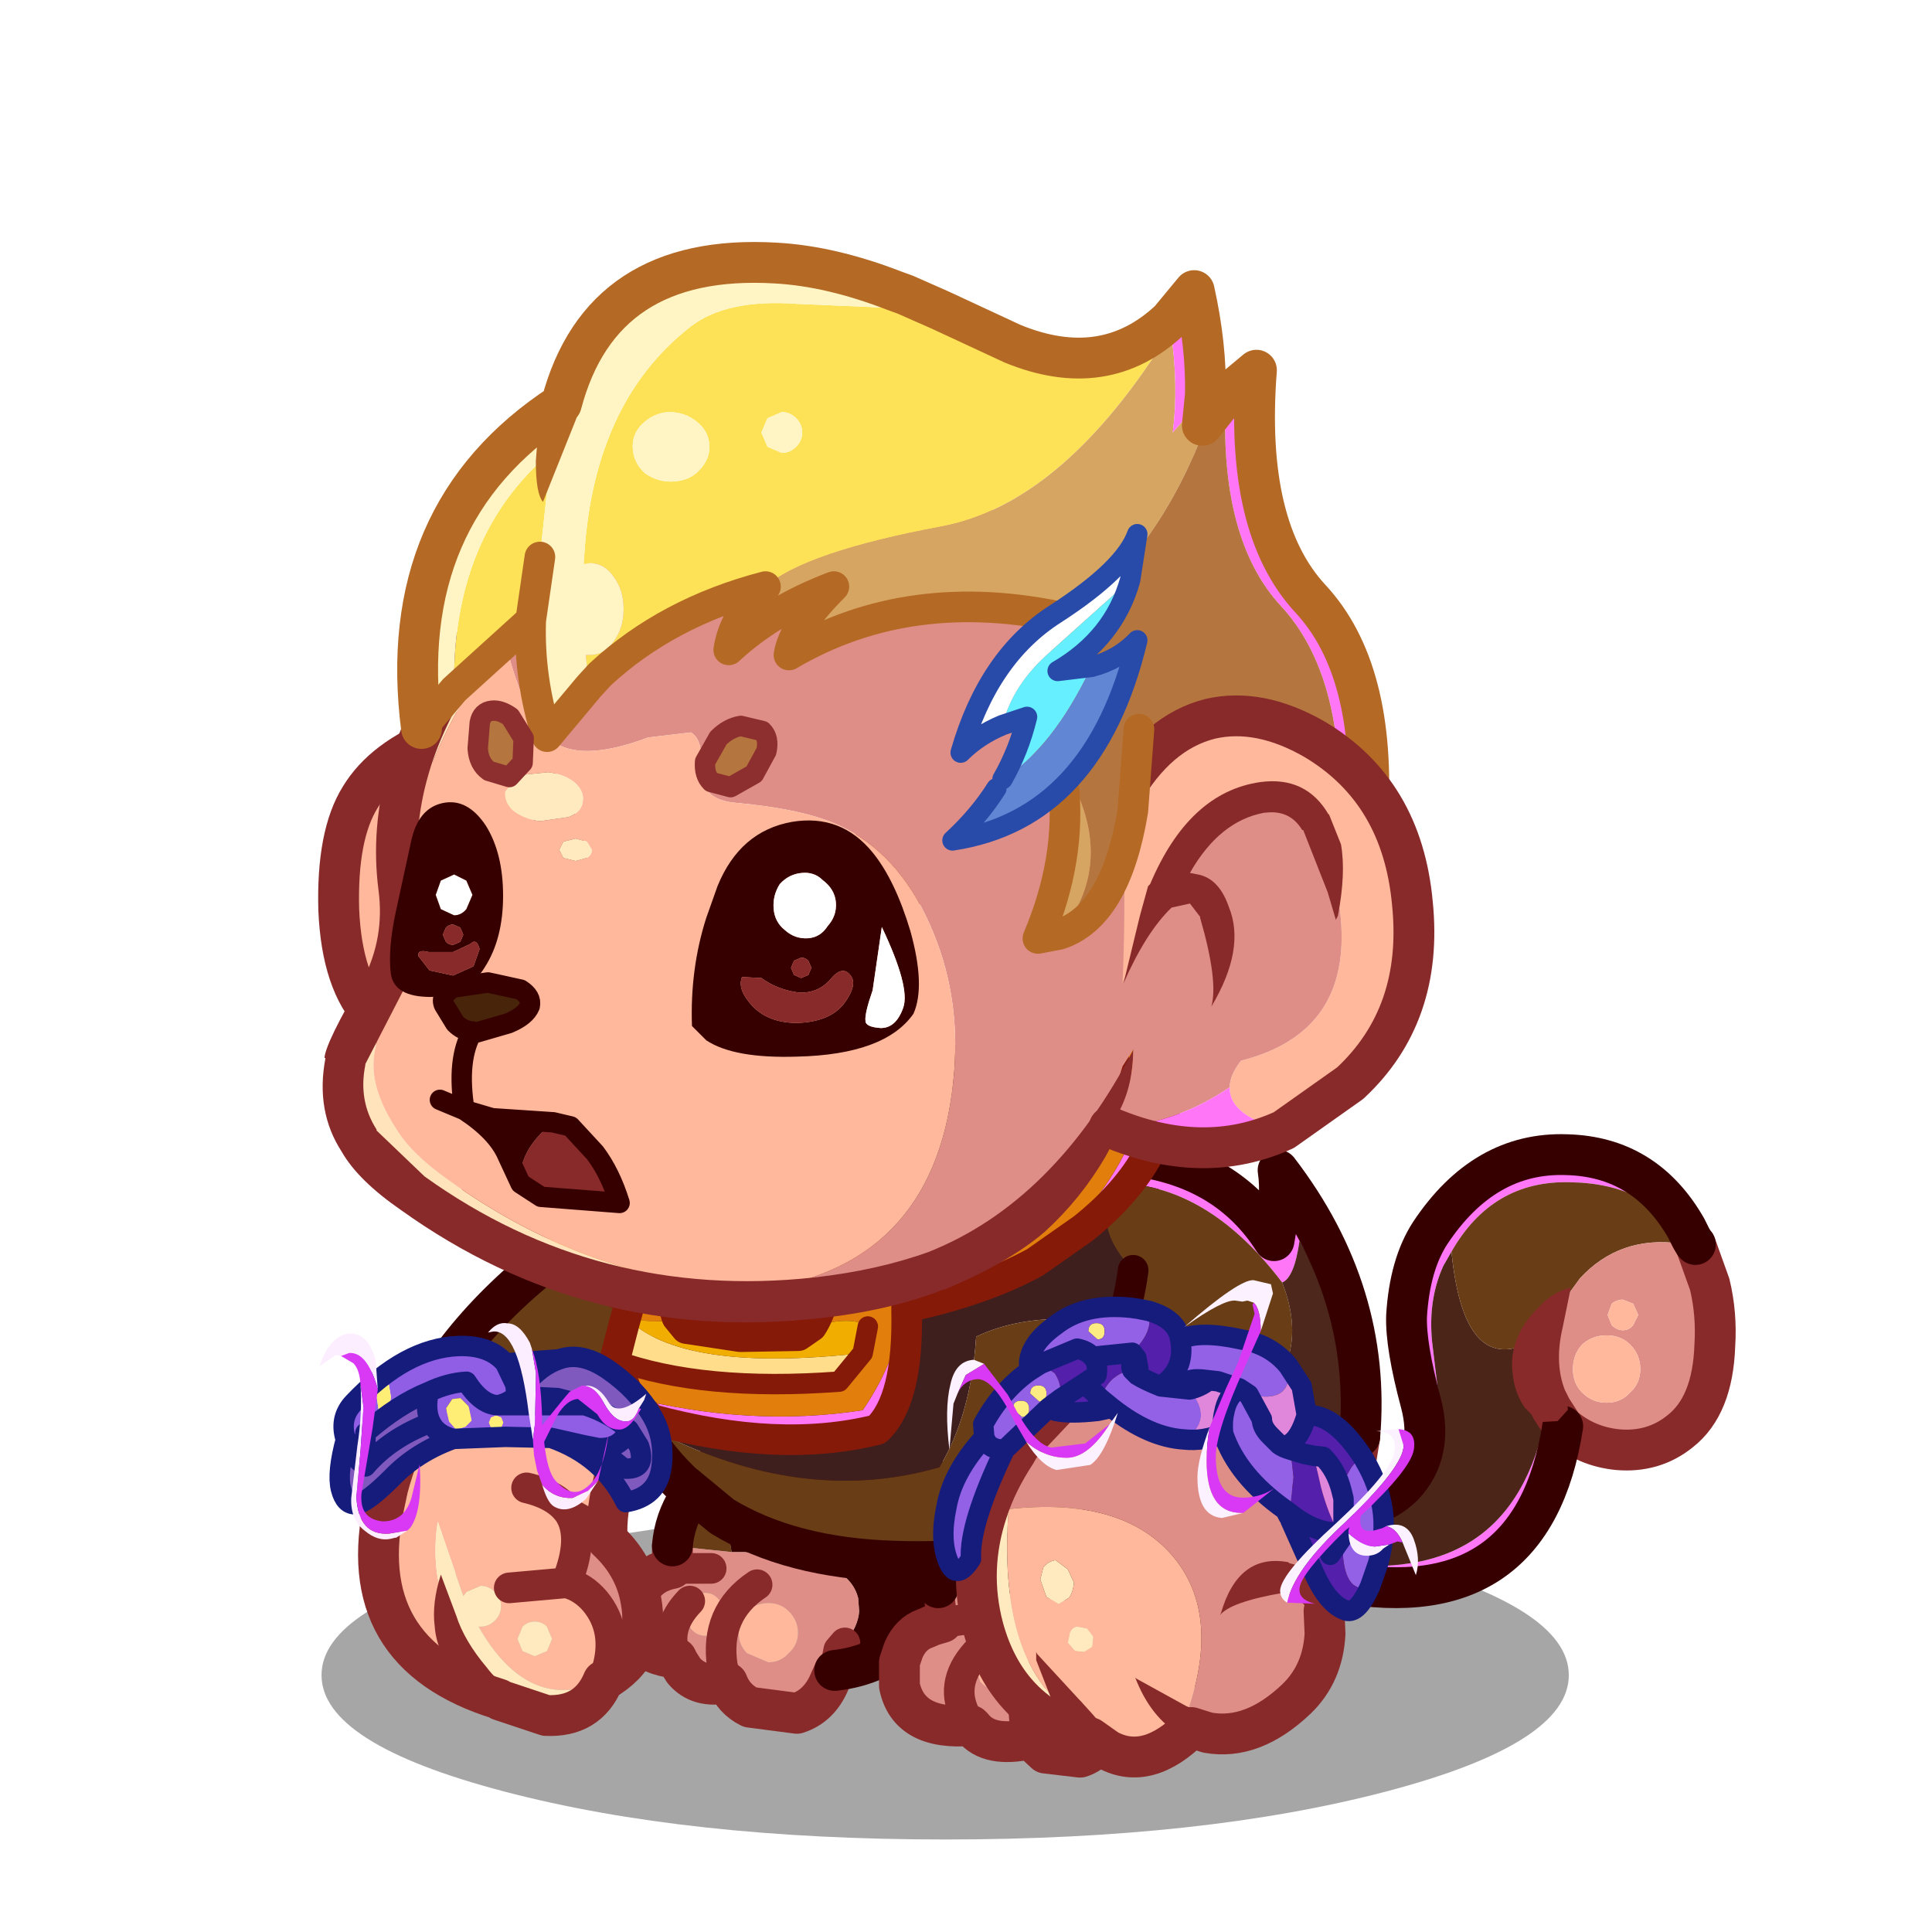 <svg xmlns:ffdec="https://www.free-decompiler.com/flash" xmlns:xlink="http://www.w3.org/1999/xlink" ffdec:objectType="frame" height="90" width="90" xmlns="http://www.w3.org/2000/svg"><use ffdec:characterId="1" height="26.95" transform="translate(-165.15 -49.95)" width="23.15" xlink:href="#a"/><use ffdec:characterId="39" height="117.6" transform="translate(13.14 7.478) scale(.665)" width="106.75" xlink:href="#b"/><defs><g id="b" transform="translate(5.2 -65.8)"><use ffdec:characterId="2" height="16.1" transform="matrix(1.43 0 0 1.43 -2.436 160.389)" width="61.1" xlink:href="#c"/><use ffdec:characterId="3" height="16.5" transform="matrix(1.43 0 0 1.43 17.924 152.553)" width="17.1" xlink:href="#d"/><use ffdec:characterId="4" height="16.6" transform="matrix(1.43 0 0 1.43 36.474 155.481)" width="17.15" xlink:href="#e"/><use ffdec:characterId="5" height="26.45" transform="matrix(1.43 0 0 1.43 16.893 127.524)" width="30.5" xlink:href="#f"/><use ffdec:characterId="6" height="23.2" transform="matrix(1.43 0 0 1.43 65.778 134.012)" width="21.55" xlink:href="#g"/><use ffdec:characterId="7" height="31.45" transform="matrix(1.43 0 0 1.43 41.978 134.1)" width="20.85" xlink:href="#h"/><use ffdec:characterId="8" height="25.55" transform="matrix(1.43 0 0 1.43 .131 139.618)" width="16.6" xlink:href="#i"/><use ffdec:characterId="9" height="17.3" transform="matrix(1.43 0 0 1.43 -2.66 104.33)" width="13.3" xlink:href="#j"/><use ffdec:characterId="10" height="30.4" transform="matrix(1.43 0 0 1.43 5.803 113.014)" width="36.5" xlink:href="#k"/><use ffdec:characterId="11" height="41.1" transform="matrix(1.43 0 0 1.43 -2.373 88.414)" width="42.85" xlink:href="#l"/><use ffdec:characterId="12" height="9.55" transform="matrix(1.43 0 0 1.43 2.346 110.736)" width="5.55" xlink:href="#m"/><use ffdec:characterId="13" height="29.35" transform="matrix(1.43 0 0 1.43 2.852 71.48)" width="48.6" xlink:href="#n"/><use ffdec:characterId="14" height="23.15" transform="matrix(1.43 0 0 1.43 51.317 103.262)" width="16.9" xlink:href="#o"/><use ffdec:characterId="15" height="11.75" transform="matrix(1.43 0 0 1.43 46.674 104.563)" width="6.45" xlink:href="#p"/><use ffdec:characterId="16" height="16" transform="matrix(1.43 0 0 1.43 41.05 91.26)" width="10.05" xlink:href="#q"/><use ffdec:characterId="17" height="4" transform="matrix(1.43 0 0 1.43 23.718 104.69)" width="4.05" xlink:href="#r"/><use ffdec:characterId="18" height="4.25" transform="matrix(1.43 0 0 1.43 7.79 103.626)" width="3.3" xlink:href="#s"/><use ffdec:characterId="19" height="11.55" transform="matrix(1.43 0 0 1.43 23.514 112.056)" width="11.1" xlink:href="#t"/><use ffdec:characterId="20" height="11.8" transform="matrix(1.43 0 0 1.43 5.143 122.663)" width="9.8" xlink:href="#u"/><filter id="v"><feColorMatrix in="SourceGraphic" result="filterResult0" values="0 0 0 0 0.412,0 0 0 0 0.949,0 0 0 0 0.973,0 0 0 1 0"/><feConvolveMatrix divisor="25" in="filterResult0" kernelMatrix="1 1 1 1 1 1 1 1 1 1 1 1 1 1 1 1 1 1 1 1 1 1 1 1 1" order="5 5" result="filterResult1"/><feComposite in="SourceGraphic" in2="filterResult1" result="filterResult2"/></filter><use ffdec:characterId="22" filter="url(#v)" height="8.75" transform="matrix(1.43 0 0 1.43 -1.862 148.13)" width="16.8" xlink:href="#w"/><filter id="x"><feColorMatrix in="SourceGraphic" result="filterResult3" values="0 0 0 0 0.412,0 0 0 0 0.949,0 0 0 0 0.973,0 0 0 1 0"/><feConvolveMatrix divisor="25" in="filterResult3" kernelMatrix="1 1 1 1 1 1 1 1 1 1 1 1 1 1 1 1 1 1 1 1 1 1 1 1 1" order="5 5" result="filterResult4"/><feComposite in="SourceGraphic" in2="filterResult4" result="filterResult5"/></filter><use ffdec:characterId="24" filter="url(#x)" height="15.9" transform="matrix(1.43 0 0 1.43 40.413 145.382)" width="22.55" xlink:href="#y"/><filter id="z"><feColorMatrix in="SourceGraphic" result="filterResult6" values="0 0 0 0 1.0,0 0 0 0 1.0,0 0 0 0 0.8,0 0 0 1 0"/><feConvolveMatrix divisor="4" in="filterResult6" kernelMatrix="1 1 1 1" order="2 2" result="filterResult7"/><feComposite in="SourceGraphic" in2="filterResult7" result="filterResult8"/></filter><use ffdec:characterId="28" filter="url(#z)" height="11.9" transform="matrix(1.43 0 0 1.43 -3.5 145.613)" width="21.8" xlink:href="#A"/><filter id="B"><feColorMatrix in="SourceGraphic" result="filterResult9" values="0 0 0 0 1.0,0 0 0 0 1.0,0 0 0 0 0.8,0 0 0 1 0"/><feConvolveMatrix divisor="4" in="filterResult9" kernelMatrix="1 1 1 1" order="2 2" result="filterResult10"/><feComposite in="SourceGraphic" in2="filterResult10" result="filterResult11"/></filter><use ffdec:characterId="32" filter="url(#B)" height="17" transform="matrix(1.43 0 0 1.43 39.403 143.445)" width="24.95" xlink:href="#C"/></g><g id="d"><path d="m-4.8-3.4.55-.85.45-.45q1.4-1.45 3.5-2.05 5.9-1.7 7.25 2.55Q8.25 0 6.8 2.4l-.85 1q-1.4 1.4-3.6 1.65l.2-1 .3-.35q.65-.8.7-1.55L3.5 1.5Q3.3.7 2.5.2L1.45-.3l-3.5-.45h-.65Q-2.95-2.7-4.8-3.4" fill="#370000" fill-rule="evenodd" transform="translate(8.55 8.25)"/><path d="M-4.8-3.4q1.85.7 2.1 2.65l-2.9-.3q.1-1.25.8-2.35" fill="#693d16" fill-rule="evenodd" transform="translate(8.55 8.25)"/><path d="M-2.7-.75h.65l3.5.45L2.5.2q.8.5 1 1.3l.05.65q-.05.75-.7 1.55l-.3.35-.2 1-.25.55Q1.6 6.8.5 7.15l-2.3-.3q-.8-.4-1.1-1.2-1.4.3-2.15-.6l-.25-.4-.1-.2Q-8 4.15-7.45 1.9-7.15.35-5.6.05v-1.1l2.9.3m1.8 2.5q-.6 0-1.05.4-.4.45-.4 1.05 0 .6.4 1l1.05.45q.6 0 1-.45.45-.4.45-1T.1 2.15q-.4-.4-1-.4m-3.85-.1-.2.65.25.7q.3.35.7.35.4 0 .65-.35.3-.25.3-.7 0-.45-.3-.75-.25-.3-.65-.3-.35 0-.65.3h-.05l-.05.1Q-6.05 3-5.4 4.45q-.65-1.45.65-2.8M-5.6.05h1.9-1.9m2.7 5.6-.25-.8q-.4-2.6 1.7-4-2.1 1.4-1.7 4l.25.8" fill="#de8e86" fill-rule="evenodd" transform="translate(8.55 8.25)"/><path d="M-.9 1.75q.6 0 1 .4.45.45.45 1.05 0 .6-.45 1-.4.45-1 .45l-1.05-.45q-.4-.4-.4-1t.4-1.05q.45-.4 1.05-.4m-3.75-.2q.3-.3.65-.3.4 0 .65.3.3.3.3.75t-.3.7q-.25.35-.65.35T-4.7 3l-.25-.7.2-.65.1-.1-.1.1.05-.1h.05" fill="#ffb89b" fill-rule="evenodd" transform="translate(8.55 8.25)"/><path d="m3.9 9.8-.1.1" fill="none" stroke="#000" stroke-linecap="round" stroke-linejoin="round" stroke-width=".5"/><path d="m11.4 11.95-.3.35-.2 1M7.1 9.1q-2.1 1.4-1.7 4l.25.8m-1.85-4q-1.3 1.35-.65 2.8m1.7-4.4h-1.9" fill="none" stroke="#892a2a" stroke-linecap="round" stroke-linejoin="round" stroke-width="1.5"/><path d="m10.9 13.3-.25.55q-.5 1.2-1.6 1.55l-2.3-.3q-.8-.4-1.1-1.2-1.4.3-2.15-.6l-.25-.4-.1-.2q-2.6-.3-2.05-2.55.3-1.55 1.85-1.85V7.2" fill="none" stroke="#892a2a" stroke-linecap="round" stroke-linejoin="round" stroke-width="2"/><path d="M10.9 13.3q2.2-.25 3.6-1.65l.85-1q1.45-2.4.15-6.6Q14.15-.2 8.25 1.5q-2.1.6-3.5 2.05L4.3 4l-.55.85q-.7 1.1-.8 2.35" fill="none" stroke="#370000" stroke-linecap="round" stroke-linejoin="round" stroke-width="2"/></g><g id="e"><path d="m-4.75-3.45.55-.85q1.5-1.8 3.95-2.5Q5.65-8.5 7-4.25q1.3 4.2-.15 6.6-1.4 2.15-3.95 2.6.95-2.3.65-3.5Q3.25.2 1.5-.35L-2-.8h-.65q-.25-1.95-2.1-2.65" fill="#370000" fill-rule="evenodd" transform="translate(8.55 8.3)"/><path d="M-3.5 1.9h.05q.3-.3.75-.3t.7.3q.35.35.35.85T-2 3.5l-.7.4q-.45 0-.8-.4l-.25-.75.25-.85m2.8 2.4.25-.8q.35-.3.8-.3.45 0 .75.3l.3.8-.3.75q-.3.3-.75.3l-.8-.3-.25-.75" fill="#ffb89b" fill-rule="evenodd" transform="translate(8.55 8.3)"/><path d="M-4.75-3.45q1.85.7 2.1 2.65l-2.9-.3q.1-1.25.8-2.35" fill="#693d16" fill-rule="evenodd" transform="translate(8.55 8.3)"/><path d="M-2.65-.8H-2l3.5.45q1.75.55 2.05 1.8.3 1.2-.65 3.5l-.15.7-.2.4q-.35.9-1.15 1.15L-.3 7l-.75-.7q-2 .45-2.8-.55l-.1-.1Q-7 5.9-7.45 3.7V2.55l.2-.6Q-6.9 1.15-6.2.9l.35-.15.5-.15-.2-1.7 2.9.3m-.85 2.7-.25.85.25.75q.35.4.8.4l.7-.4q.35-.25.35-.75T-2 1.9q-.25-.3-.7-.3-.45 0-.75.3h-.05q-1.55 1.55-.75 3.2l.1.25.2.3-.2-.3-.1-.25q-.8-1.65.75-3.2m2.8 2.4.25.75.8.3q.45 0 .75-.3l.3-.75-.3-.8q-.3-.3-.75-.3t-.8.3l-.25.8M-5.35.6-4.2.45-5.35.6m5.3 1.95Q-1.6 3.6-1.3 5.5l.15.6.1.2-.1-.2-.15-.6q-.3-1.9 1.25-2.95" fill="#de8e86" fill-rule="evenodd" transform="translate(8.55 8.3)"/><path d="M3.2 8.9 3 7.2m2.05 3q-1.55 1.55-.75 3.2l.1.25.2.3m2.9.65-.1-.2-.15-.6q-.3-1.9 1.25-2.95m-4.15-2.1L3.2 8.9" fill="none" stroke="#892a2a" stroke-linecap="round" stroke-linejoin="round" stroke-width="1.5"/><path d="m11.45 13.25-.15.7-.2.4q-.35.9-1.15 1.15l-1.7-.2-.75-.7q-2 .45-2.8-.55l-.1-.1Q1.55 14.2 1.1 12v-1.15l.2-.6q.35-.8 1.05-1.05l.35-.15.5-.15" fill="none" stroke="#892a2a" stroke-linecap="round" stroke-linejoin="round" stroke-width="2"/><path d="M11.45 13.25q2.55-.45 3.95-2.6 1.45-2.4.15-6.6Q14.2-.2 8.3 1.5 5.85 2.2 4.35 4l-.55.85Q3.1 5.95 3 7.2" fill="none" stroke="#370000" stroke-linecap="round" stroke-linejoin="round" stroke-width="2"/></g><g id="f"><path d="M-13.45 5.3q-1-2.25-.75-4.95l.05-.85q.65-5.25 4.15-8.45 3.55-3.25 9.6-3.25t9.6 3.85q3.55 3.8 4.8 9.6l.1.5Q7.4-.7 3.3 1.25q-.25 3.85-1.8 6.4-6.4 1.85-13.35-1.5l-1.6-.85" fill="#3f1e1e" fill-rule="evenodd" transform="translate(15.25 13.2)"/><path d="m-9.15 10.05-2-1.65q-1.5-1.45-2.3-3.1l1.6.85 2.7 3.9" fill="#75795e" fill-rule="evenodd" transform="translate(15.25 13.2)"/><path d="M14.1 1.75q.9 5.3-3.5 8-4.55 2.75-11.3 2.5-5.1-.15-8.45-2.2l-2.7-3.9Q-4.9 9.5 1.5 7.65q1.55-2.55 1.8-6.4 4.1-1.95 10.8.5" fill="#693d16" fill-rule="evenodd" transform="translate(15.25 13.2)"/><path d="M1.8 18.5q-1-2.25-.75-4.95l.05-.85q.65-5.25 4.15-8.45Q8.8 1 14.85 1t9.6 3.85q3.55 3.8 4.8 9.6l.1.5q.9 5.3-3.5 8-4.55 2.75-11.3 2.5-5.1-.15-8.45-2.2l-2-1.65q-1.5-1.45-2.3-3.1z" fill="none" stroke="#370000" stroke-linecap="round" stroke-linejoin="round" stroke-width="2"/></g><g id="g"><path d="m-9.45 7.55-.3-.9q2.75.5 4.3-1.05 1.5-1.6.85-4.05-.75-2.8-.7-4.25.15-2.5 1.15-4.05 2.65-4 6.7-3.85Q6.4-10.5 8.4-7l.25.5.15.25.05.05.7 1.95-.85-1.7-.15-.2v-.05l-.15-.2Q6.55-9.2 2.7-9.25q-3.8-.1-5.8 3.4l-.4.7q-.75 1.65-.55 3.7l.5 4.15q.3 2.1-1.5 3.65-1.1.85-4.4 1.2m11.1-6 .15.3.55.85Q.9 12.05-8.55 10.35l-.3-.95Q.2 10.6 1.65 1.55" fill="#ff76f7" fill-rule="evenodd" transform="translate(10.75 11.6)"/><path d="M-9.45 7.55q3.3-.35 4.4-1.2 1.8-1.55 1.5-3.65l-.5-4.15q-.2-2.05.55-3.7l.4-.7q.65 6.6 4.45 4.1-.55 1.5.3 3.3Q.2 10.6-8.85 9.4l-.6-1.85" fill="#4c2519" fill-rule="evenodd" transform="translate(10.75 11.6)"/><path d="M-3.1-5.85q2-3.5 5.8-3.4 3.85.05 5.7 2.85l.15.2v.05l-.1-.05-.35-.05q-2.95-.4-4.9 1.7L2-2.9l-.05.1H1.9l-.55 1.05q-3.8 2.5-4.45-4.1" fill="#693d16" fill-rule="evenodd" transform="translate(10.75 11.6)"/><path d="m8.55-6.15.15.2.85 1.7q.35 1.45.25 3-.1 2.95-1.7 4.2-1.3 1.05-3.05.9Q3.5 3.7 2.35 2.7l-.55-.85-.15-.3q-.85-1.8-.3-3.3L1.9-2.8h.05L2-2.9l1.2-1.65q1.95-2.1 4.9-1.7l.35.05.1.05M4.5-1.75q-.7 0-1.2.45-.45.5-.45 1.2t.45 1.15q.5.5 1.2.5t1.15-.5q.5-.45.5-1.15t-.5-1.2q-.45-.45-1.15-.45m.05-1 .2.5Q5-2 5.3-2q.3 0 .5-.25l.25-.5-.25-.55-.5-.2q-.3 0-.55.2l-.2.55" fill="#de8e86" fill-rule="evenodd" transform="translate(10.75 11.6)"/><path d="m4.55-2.75.2-.55q.25-.2.55-.2l.5.2.25.55-.25.5Q5.6-2 5.3-2t-.55-.25l-.2-.5m-.05 1q.7 0 1.15.45.5.5.5 1.2t-.5 1.15q-.45.5-1.15.5t-1.2-.5Q2.85.6 2.85-.1t.45-1.2q.5-.45 1.2-.45" fill="#ffb89b" fill-rule="evenodd" transform="translate(10.75 11.6)"/><path d="m20.3 7.35-.7-1.95m-6.5 8.9-.55-.85-.15-.3m.7 1.15q1.15 1 2.7 1.15 1.75.15 3.05-.9 1.6-1.25 1.7-4.2.1-1.55-.25-3" fill="none" stroke="#892a2a" stroke-linecap="round" stroke-linejoin="round" stroke-width="2"/><path d="m19.6 5.4-.05-.05-.15-.25-.25-.5q-2-3.5-5.85-3.6Q9.25.85 6.6 4.85 5.6 6.4 5.45 8.9q-.05 1.45.7 4.25.65 2.45-.85 4.05-1.55 1.55-4.3 1.05l.3.9.6 1.85.3.95q9.45 1.7 10.9-7.65" fill="none" stroke="#370000" stroke-linecap="round" stroke-linejoin="round" stroke-width="2"/><path d="M.5 1.8Q0 1.1-.1.15q-.25-1.85 1.4-3.4.55-.6 1.45-.85l-.4 1.95q-.45 1.9.2 3.3l.05.75-.5.55-.9.05-.7-.7" fill="#892a2a" fill-rule="evenodd" transform="translate(10.75 11.6)"/></g><g id="h"><path d="M-1.6-14.7q4.55.6 6.8 4.15.4-2.2.2-3.45Q10-8 9.4-.95q-.65-5.5-2.95-9.6-.25 1.8-.85 2.05-3.45-4.55-7.65-4.85l.45-1.35" fill="#ff76f7" fill-rule="evenodd" transform="translate(10.4 15.7)"/><path d="M-2.05-13.35q4.2.3 7.65 4.85 1.3 3.3-.85 5.65-3.7-2.3-9.25-.45l1.15-1.3Q-2.1-6.1-1.7-9.1q-2.4-2.55-.35-4.25" fill="#693d16" fill-rule="evenodd" transform="translate(10.4 15.7)"/><path d="M5.6-8.5q.6-.25.85-2.05 2.3 4.1 2.95 9.6L8.9 2.1Q7.2-1.3 4.75-2.85 6.9-5.2 5.6-8.5" fill="#4d271b" fill-rule="evenodd" transform="translate(10.4 15.7)"/><path d="m8.9 2.1-.7 2.25q.2 1.6-.55 3.25l.05 1.1q-.1 1.95-1.4 3.2-2.15 2.05-4.35 1.65l-.8-.25-.4-.2Q2.8 7.8.15 4.8-2.35 2-7.8 2.6l.35-2.75.2-.35 2.65-2.8h.1q5.55-1.85 9.25.45Q7.2-1.3 8.9 2.1M6.4.8q1.55 1.75 1.8 3.55Q7.95 2.55 6.4.8" fill="#de8e86" fill-rule="evenodd" transform="translate(10.4 15.7)"/><path d="M1.15 13.3q-2.15 2.15-4.1 1.1l-.85-.6-1-1.25q-3.55-2.6-3-9.95Q-2.35 2 .15 4.8q2.65 3 .6 8.3l.4.2m-5.1-4.85-.5-.1q-.25.05-.35.3l-.1.5.35.4.45.05.4-.25.05-.5-.3-.4M-5.5 5.1q-.35.05-.6.35l-.15.6.3.85.6.35.5-.3q.2-.25.25-.75l-.3-.65-.6-.45" fill="#ffb89b" fill-rule="evenodd" transform="translate(10.4 15.7)"/><path d="M-3.8 13.8q-4.1-1.15-5.25-5.4-.75-2.85.2-5.7.45-1.4 1.4-2.85L-7.8 2.6q-.55 7.35 3 9.95l1 1.25m-1.7-8.7.6.45.3.65q-.05.5-.25.75l-.5.3-.6-.35-.3-.85.15-.6q.25-.3.6-.35m1.55 3.35.3.4-.05.5-.4.25-.45-.05-.35-.4.1-.5q.1-.25.35-.3l.5.1" fill="#ffe9be" fill-rule="evenodd" transform="translate(10.4 15.7)"/><path d="m5.9 12.4 1.15-1.3Q8.3 9.6 8.7 6.6" fill="none" stroke="#370000" stroke-linecap="round" stroke-linejoin="round" stroke-width="1.5"/><path d="m19.8 14.75-.5 3.05-.7 2.25q.2 1.6-.55 3.25l.05 1.1q-.1 1.95-1.4 3.2-2.15 2.05-4.35 1.65l-.8-.25q-2.15 2.15-4.1 1.1l-.85-.6q-4.1-1.15-5.25-5.4-.75-2.85.2-5.7.45-1.4 1.4-2.85l.2-.35 2.65-2.8h.1" fill="none" stroke="#892a2a" stroke-linecap="round" stroke-linejoin="round" stroke-width="2"/><path d="M19.8 14.75q.6-7.05-4-13.05.2 1.25-.2 3.45Q13.35 1.6 8.8 1" fill="none" stroke="#370000" stroke-linecap="round" stroke-linejoin="round" stroke-width="2"/><path d="M18.6 20.05q-.25-1.8-1.8-3.55m-5.65 12.3.4.2m-5.95-.75 1 1.25" fill="none" stroke="#892a2a" stroke-linecap="round" stroke-linejoin="round" stroke-width="1.5"/><path d="M.9 12.25q1.1.45 1 .65l-.3.5-.45.35-.55-.1q-1.45-.85-2.2-2.8l.05.05L.9 12.25M5.65 6.7q-2.6.45-3.1 1.1l.05-.1q.85-2.95 3.3-2.5l.05.05q2 .45 2.45 2.15l-.1.6-.45.35-.55-.1-.35-.45q-.3-.9-1.35-1.1h.05m-12.1 2.9.05.1 2.35 2.55q1.3 1.4.7 1.1l-.9-.15-.55.1q-.35-.1-.5-.35L-6.45 10v-.4" fill="#892a2a" fill-rule="evenodd" transform="translate(10.4 15.7)"/></g><g id="i"><path d="M-5.6-2.6q2.35-4.95 7.9-8.9Q8.6-12.9 7-6.05q-1.65 3-2.35 4.9Q-.3-4.65-5.6-2.6" fill="#693d16" fill-rule="evenodd" transform="translate(8.3 12.75)"/><path d="M-1.4 11Q-7.35 7.45-6.85.65q.45-1.7 1.25-3.25Q-.3-4.65 4.65-1.15l-.3.95Q3.8 1.85 3.9 3.2q-.75-.75-1.85-1.3Q1.45 1-.05.65q1.5.35 2.1 1.25.75 1.2-.15 3.4.8.2 1.4.9 1.2 1.45.55 3.5l-.15.4Q.05 11.75-2.4 7.45h.1q.4 0 .7-.3.3-.3.3-.7 0-.4-.3-.7-.3-.3-.7-.3l-.7.3-.15.2L-4.4 2.3q-.3 1.9.2 3.7l.15.5q.3 2 1.45 3.4l1.25 1.15-.05-.05m1.15-3.55-.25.6.25.6.6.25.6-.25.25-.6-.25-.6Q.7 7.2.35 7.2t-.6.25m-.65-1.9 2.8-.25-2.8.25" fill="#ffb89b" fill-rule="evenodd" transform="translate(8.3 12.75)"/><path d="M-1.4 11Q-8.65 8.75-7 1.35l.15-.7Q-7.35 7.45-1.4 11m5.1-.9q-.75 1.8-2.8 1.7l-2.25-.75L-2.6 9.9q-1.15-1.4-1.45-3.4L-4.2 6q-.5-1.8-.2-3.7l1.25 3.65.15-.2.7-.3q.4 0 .7.3.3.3.3.7 0 .4-.3.7-.3.3-.7.3h-.1q2.45 4.3 6.1 2.65M-.25 7.45Q0 7.2.35 7.2t.6.25l.25.6-.25.6-.6.25-.6-.25-.25-.6.25-.6" fill="#ffe9be" fill-rule="evenodd" transform="translate(8.3 12.75)"/><path d="M3.9 3.2q1.35 1.25 1.65 2.95.5 2.6-1.85 3.95l.15-.4q.65-2.05-.55-3.5-.6-.7-1.4-.9.9-2.2.15-3.4 1.1.55 1.85 1.3" fill="#de8e86" fill-rule="evenodd" transform="translate(8.3 12.75)"/><path d="m6.95 23.8-.05-.05M8.25 13.4q1.5.35 2.1 1.25 1.1.55 1.85 1.3m-2 2.1-2.8.25m2.95-3.65q.75 1.2-.15 3.4.8.2 1.4.9 1.2 1.45.55 3.5l-.15.4" fill="none" stroke="#892a2a" stroke-linecap="round" stroke-linejoin="round" stroke-width="1.5"/><path d="m1.45 13.4-.15.7q-1.65 7.4 5.6 9.65M1.45 13.4q.45-1.7 1.25-3.25m10.25 1.45-.3.95q-.55 2.05-.45 3.4 1.35 1.25 1.65 2.95.5 2.6-1.85 3.95-.75 1.8-2.8 1.7l-2.25-.75" fill="none" stroke="#892a2a" stroke-linecap="round" stroke-linejoin="round" stroke-width="2"/><path d="M2.7 10.15q2.35-4.95 7.9-8.9 6.3-1.4 4.7 5.45-1.65 3-2.35 4.9" fill="none" stroke="#370000" stroke-linecap="round" stroke-linejoin="round" stroke-width="2"/><path d="m-4.25 4.9.75 2q.4 1.25 1.5 2.55.45.6 1.05 1 .25.15.35.45l-.1.55-.5.35-.55-.1-1.45-1.3h.05q-1.3-1.55-1.4-2.95-.15-1.15.3-2.55" fill="#892a2a" fill-rule="evenodd" transform="translate(8.3 12.75)"/></g><g id="j"><path d="M5.65.2q0 3-1.65 5Q2.35 7.25.05 7.6q-2.35.35-3.95-1.25Q-5.5 4.7-5.65 1.1q-.1-3.65 1.05-5.5 1.15-1.9 3.9-2.95Q2-8.4 3.8-5.6 5.6-2.85 5.65.2" fill="#ffb89b" fill-rule="evenodd" transform="translate(6.65 8.65)"/><path d="M12.3 8.85q0 3-1.65 5Q9 15.9 6.7 16.25 4.35 16.6 2.75 15 1.15 13.35 1 9.75.9 6.1 2.05 4.25q1.15-1.9 3.9-2.95 2.7-1.05 4.5 1.75 1.8 2.75 1.85 5.8z" fill="none" stroke="#892a2a" stroke-linecap="round" stroke-linejoin="round" stroke-width="2"/></g><g id="k"><path d="M-8.95 12.35Q-3 13.85 2.5 13q1.8-2.65 1.9-5.05l.25.15q.1 4.4-1.45 5.85-4.8 1.2-11.05-.5l-1.1-1.1m19.9-6.6Q17.55.1 16.65-7.2l.3.75.5 2Q18 .35 13.3 4.1l-2.35 1.65" fill="#ff76f7" fill-rule="evenodd" transform="translate(18.25 15.2)"/><path d="m-9.2 8.8.35-1.25-1.1-.45-1.45-.7q-5.5-2.85-6.05-7.65l-.05-.9q-.05-4.2 4.2-7.7 4.75-3.85 12-4.5 7.25-.65 12.7 2.2 3.8 2.05 5.25 4.95.9 7.3-5.7 12.95-2.55 1.4-6.3 2.2v.15l-.25-.15q-.1 2.4-1.9 5.05-5.5.85-11.45-.65l-.7-1.8q4.3 1.55 11 1.05l1.15-1.4.25-1.3Q2 8.35 0 8.9.6 8 1.05 5.7.6 8 0 8.9l-.65.45-2.85.05-2.65-.4-.45-.55q-.85.4-2.5 0l-.1.35m2.5-3.6q-.25 2.35.1 3.25-.35-.9-.1-3.25l5.75.6 1.3-.05.4-.05h.3l2.9-.45q4.2-.9 7.2-3.2Q14.85-.7 14.8-4.1l-.05-.8q-.5-3.85-5.25-6.2t-11.05-1.8q-6.3.5-10.4 3.65-4.1 3.1-3.6 6.95l.4 1.65Q-14 2.1-10.3 3.9l2.6 1.05 1 .25" fill="#e27f0c" fill-rule="evenodd" transform="translate(18.25 15.2)"/><path d="m-9.2 8.8.1-.35q2.7 2.75 11.6 1.75l-1.15 1.4q-6.7.5-11-1.05l.45-1.75" fill="#ffdd8b" fill-rule="evenodd" transform="translate(18.25 15.2)"/><path d="M-9.1 8.45q1.65.4 2.5 0l.45.55 2.65.4 2.85-.05L0 8.9q2-.55 2.75 0l-.25 1.3q-8.9 1-11.6-1.75" fill="#f2ae00" fill-rule="evenodd" transform="translate(18.25 15.2)"/><path d="M34.9 8q-1.45-2.9-5.25-4.95Q24.2.2 16.95.85q-7.25.65-12 4.5-4.25 3.5-4.2 7.7l.05.9q.55 4.8 6.05 7.65l1.45.7 1.1.45L9.05 24l-.45 1.75.7 1.8 1.1 1.1q6.25 1.7 11.05.5Q23 27.7 22.9 23.3v-.15q3.75-.8 6.3-2.2l2.35-1.65q4.7-3.75 4.15-8.55l-.5-2-.3-.75M11.65 23.65q-.35-.9-.1-3.25l-1-.25-2.6-1.05q-3.7-1.8-4.85-4.55l-.4-1.65q-.5-3.85 3.6-6.95Q10.4 2.8 16.7 2.3q6.3-.55 11.05 1.8Q32.5 6.45 33 10.3l.05.8q.05 3.4-3.65 6.15-3 2.3-7.2 3.2l-2.9.45q-.45 2.3-1.05 3.2l-.65.45-2.85.05-2.65-.4-.45-.55m7.65-2.75H19l-.4.05-1.3.05-5.75-.6" fill="none" stroke="#851a09" stroke-linecap="round" stroke-linejoin="round" stroke-width="1.5"/><path d="m2.75 8.9-.25 1.3-1.15 1.4q-6.7.5-11-1.05" fill="none" stroke="#851a09" stroke-linecap="round" stroke-linejoin="round" transform="translate(18.25 15.2)"/></g><g id="l" fill-rule="evenodd"><path d="M-2.7-19.45q3.9-1.15 8.25-1.1Q16.3-19.6 20.65-10q2.4 10-2.9 18-2.25 7.3-9.15 10l-4.05.75-4.6.2q8.8-1.25 9.55-10.7.3-3.85-1.2-7.2-1.55-3.5-4.45-4.85Q2.1-4.6-1.2-4.9-3-5.05-2.9-6.65q.1-1.35-.5-1.7l-2.1.25q-3.05 1.15-4.5.3-1.5-.85-2.55-5.2 4.5-4.45 9.85-6.45" fill="#de8e86" transform="translate(21.45 20.55)"/><path d="M8.6 18Q6 19 2.75 19.35q-10.95 1.2-19.8-5.15-1.85-1.3-2.6-2.55-1.1-1.7-.7-3.9.1-.65 1.75-3.55 1.25-2.3.9-4.95-.75-5.75 3.35-11.65 5.25-5.15 11.65-7.05-5.35 2-9.85 6.45-4.75 6.65-4.3 10.7.45 4.05-.8 6.45-1.3 2.35-1.3 3.8 0 1.4 1.1 3.1.75 1.25 2.6 2.55 6.95 5 15.2 5.35l4.6-.2L8.6 18" fill="#ffe3ba" transform="translate(21.45 20.55)"/><path d="M-12.55-13Q-11.5-8.65-10-7.8q1.45.85 4.5-.3l2.1-.25q.6.35.5 1.7-.1 1.6 1.7 1.75 3.3.3 5.05 1.1 2.9 1.35 4.45 4.85 1.5 3.35 1.2 7.2-.75 9.45-9.55 10.7-8.25-.35-15.2-5.35-1.85-1.3-2.6-2.55-1.1-1.7-1.1-3.1 0-1.45 1.3-3.8 1.25-2.4.8-6.45-.45-4.05 4.3-10.7m3.5 9.85-.6.15-.2.4.2.4.6.15.55-.15q.25-.15.25-.4L-8.5-3l-.55-.15M-9.1-5.9q-.5-.4-1.3-.5l-1.45.15-.65.8q-.05.5.35.9.55.45 1.35.55l1.4-.2q.65-.25.7-.75.1-.5-.4-.95" fill="#ffb89b" transform="translate(21.45 20.55)"/><path d="M-9.1-5.9q.5.45.4.95-.05.5-.7.75l-1.4.2q-.8-.1-1.35-.55-.4-.4-.35-.9l.65-.8 1.45-.15q.8.1 1.3.5m.05 2.75.55.15.25.4q0 .25-.25.4l-.55.15-.6-.15-.2-.4.2-.4.6-.15" fill="#ffe9be" transform="translate(21.45 20.55)"/><path d="M18.3 7.15q-.2 3.2-1.4 5.3-1.2 2.05-2.95 3.65-1.8 1.55-4.95 2.85h-.05q-2.7 1.05-6.1 1.4-11.3 1.25-20.45-5.3-2.1-1.45-2.9-2.85-1.3-2-.8-4.6h-.05q.05-.75 1.9-3.9v.05q1.05-2.05.75-4.35-.8-6.1 3.55-12.35.2-.35.65-.4l.75.15.4.65-.15.75q-3.9 5.5-3.2 10.95.4 2.95-1 5.55l-1.65 3.2v.05q-.35 1.75.55 3.15v.05l2.35 2.25q8.5 6.1 19.1 4.95 3.1-.35 5.6-1.25 6.15-2.45 10.05-9.95" fill="#892a2a" transform="translate(21.45 20.55)"/></g><g id="m" fill-rule="evenodd"><path d="m.95-.95.3.7-.3.7q-.25.3-.6.3L-.3.45l-.25-.7.25-.7.65-.3.6.3" fill="#fff" transform="translate(2.8 4.8)"/><path d="M1.85 3.3Q1 4.7-.8 4.75q-1.8 0-1.95-1.15-.15-1.2.25-3.05l.75-3.45Q-1.4-4.5-.2-4.75 1-5 1.9-3.65q.85 1.35.85 3.45t-.9 3.5M.95-.95l-.6-.3-.65.3-.25.7.25.7.65.3q.35 0 .6-.3l.3-.7-.3-.7m.2 3.1-.85.4H-.9q-.55-.15-.5.2l.55.7L.3 3.7l1-.45.3-.85q-.15-.55-.45-.25M.8 1.7l-.15-.35L.3 1.2q-.2 0-.35.15l-.15.35.15.35q.15.15.35.15l.35-.15.15-.35" fill="#370000" transform="translate(2.8 4.8)"/><path d="m.8 1.7-.15.35-.35.15q-.2 0-.35-.15L-.2 1.7l.15-.35Q.1 1.2.3 1.2l.35.15.15.35m.35.45q.3-.3.45.25l-.3.85-1 .45-1.15-.25-.55-.7q-.05-.35.5-.2H.3l.85-.4" fill="#892a2a" transform="translate(2.8 4.8)"/></g><g id="n"><path d="m13.55-10.85.05.5Q8.4-1.9 2.4-.75-4.3.5-6.25 2.2q-4.8 1.25-8.1 4.3l-.55.6-.15-1.55h.2q.7 0 1.15-.65.5-.65.5-1.6 0-.95-.5-1.6-.45-.65-1.15-.65l-.3.05q.35-7.85 5.25-11.65 1.75-1.35 5.2-1.1l7 .3L5.85-9.7q4.5 1.85 7.7-1.15M-21.5 7.25q-.15-7.5 4.75-11.65l-.15 1.45-.4 3.7-.45 3.1-3.75 3.4m9.2-13q-.5.5-.45 1.2.05.7.6 1.2.65.45 1.4.4.8-.05 1.25-.55.55-.55.5-1.25-.05-.7-.65-1.15-.55-.45-1.35-.45-.75.05-1.3.6m7.85.4q0-.4-.3-.7-.3-.3-.7-.3l-.7.3-.3.7.3.7.7.3q.4 0 .7-.3.3-.3.3-.7" fill="#fde258" fill-rule="evenodd" transform="translate(24.3 14.7)"/><path d="M-23.1 9.15q-1.35-10.55 6.85-15.9 1.95-7.4 10.5-6.9 2.7.15 5.8 1.35l.55.2 1.7.75-7-.3q-3.45-.25-5.2 1.1-4.9 3.8-5.25 11.65l.3-.05q.7 0 1.15.65.5.65.5 1.6 0 .95-.5 1.6-.45.65-1.15.65h-.2l.15 1.55-2.05 2.45q-.9-2.85-.8-5.7l.45-3.1.4-3.7.15-1.45q-4.9 4.15-4.75 11.65l-1.6 1.9m10.8-14.9q.55-.55 1.3-.6.8 0 1.35.45.6.45.65 1.15.05.7-.5 1.25-.45.5-1.25.55-.75.05-1.4-.4-.55-.5-.6-1.2-.05-.7.45-1.2m7.85.4q0 .4-.3.7-.3.3-.7.3l-.7-.3-.3-.7.3-.7.7-.3q.4 0 .7.3.3.3.3.7" fill="#fff5c4" fill-rule="evenodd" transform="translate(24.3 14.7)"/><path d="M13.6-10.35q.4 2.7.1 5l1.6-1.85-.15 1.5-.1.7Q12.7.8 8.5 3.75.85 2.05-5.1 5.55q.2-1.35 2.2-3.35-3.05 1.15-5.15 3.1.25-1.65 1.8-3.1Q-4.3.5 2.4-.75q6-1.15 11.2-9.6" fill="#d6a561" fill-rule="evenodd" transform="translate(24.3 14.7)"/><path d="m16.3-7.15 1.5-1.25q-.6 7.7 2.65 11.2 3.25 3.5 2.8 10.85l-1.4-.05q.3-7.05-2.85-10.45-3.05-3.3-2.7-10.3m-2.75-3.7 1.2-1.45q.6 2.7.55 5.1l-1.6 1.85q.3-2.3-.1-5l-.05-.5" fill="#ff76f7" fill-rule="evenodd" transform="translate(24.3 14.7)"/><path d="m21.85 13.6-10.1-.4q-1.9-.2-4.7-4.05 1.9-3.5 1.45-5.4Q12.7.8 15.05-5l.1-.7 1.15-1.45q-.35 7 2.7 10.3 3.15 3.4 2.85 10.45" fill="#b4763e" fill-rule="evenodd" transform="translate(24.3 14.7)"/><path d="m40.6 7.55 1.5-1.25q-.6 7.7 2.65 11.2Q48 21 47.55 28.35l-1.4-.05-10.1-.4M39.6 7.5q.05-2.4-.55-5.1l-1.2 1.45q-3.2 3-7.7 1.15L26.6 3.35l-1.7-.75-.55-.2q-3.1-1.2-5.8-1.35-8.55-.5-10.5 6.9-8.2 5.35-6.85 15.9M39.6 7.5 39.45 9l1.15-1.45" fill="none" stroke="#b46925" stroke-linecap="round" stroke-linejoin="round" stroke-width="2"/><path d="m31.35 23.85-.35.6m1.8-6q.45 1.9-1.45 5.4m-13.3-6.95q-1.55 1.45-1.8 3.1 2.1-1.95 5.15-3.1-2 2-2.2 3.35 5.95-3.5 13.6-1.8m-30 3.5 3.75-3.4.45-3.1m2.4 6.35-2.05 2.45q-.9-2.85-.8-5.7m11.5-1.65q-4.8 1.25-8.1 4.3l-.55.6m-6.6.15-1.6 1.9" fill="none" stroke="#b46925" stroke-linecap="round" stroke-linejoin="round" stroke-width="1.5"/><path d="m-16.7-7.6.75-.1q.4.15.6.5.15.35-.2 1.25l-1.6 4q-.35-.4-.35-2l.2-2.55q.25-.95.6-1.1" fill="#b46925" fill-rule="evenodd" transform="translate(24.3 14.7)"/></g><g id="o"><path d="M-6.85-6.75q1.75-3.05 4.35-3.7 2.4-.55 5.1 1Q6.9-6.9 7.4-1.4q.55 5.45-3.05 8.8L1.1 9.7Q-1.6 9-1.55 7.6q0-.6.55-1.3Q5.9 4.55 3.15-4.15l-.5-1.25Q1.8-6.85.05-6.6q-3.15.5-4.95 4.65l-.1.2-1.8 4.25q.2-4.5-.05-9.25" fill="#ffb89b" fill-rule="evenodd" transform="translate(8.45 11.6)"/><path d="M-6.8 2.5-5-1.75l.1-.2Q-3.1-6.1.05-6.6q1.75-.25 2.6 1.2l.5 1.25Q5.9 4.55-1 6.3q-.55.7-.55 1.3-2.8 1.9-5.9 1.95 1.95-2.6.65-7.05" fill="#de8e86" fill-rule="evenodd" transform="translate(8.45 11.6)"/><path d="M-1.55 7.6Q-1.6 9 1.1 9.7q-3.95 1.8-8.55-.15 3.1-.05 5.9-1.95" fill="#ff76f7" fill-rule="evenodd" transform="translate(8.45 11.6)"/><path d="M9.55 21.3 12.8 19q3.6-3.35 3.05-8.8-.5-5.5-4.8-8.05-2.7-1.55-5.1-1-2.6.65-4.35 3.7M9.55 21.3Q5.6 23.1 1 21.15" fill="none" stroke="#892a2a" stroke-linecap="round" stroke-linejoin="round" stroke-width="2"/><path d="M-.05-7.35q2.25-.3 3.35 1.6v-.05l.6 1.5q.25 1.4-.15 3.5l-.1.2-.4-1.35L2.05-5H2q-.6-1-1.8-.85H.15q-2.2.4-3.65 2.95l.5.1q.95.25 1.4 1.55.85 2.05-.85 4.9Q-2.1 2.4-3-.7v-.05l-.5-.65-.9.2Q-5.65 0-6.75 2.5l.8-3.3.4-1.45.1-.1q1.9-4.5 5.4-5" fill="#892a2a" fill-rule="evenodd" transform="translate(8.45 11.6)"/></g><g id="p"><path d="M-1.4 4.9q3.05-3.75.05-8.45Q-1.6-4.8-2-5l4.5-.15-.3 4Q1.35 4-1.4 4.9" fill="#b4763e" fill-rule="evenodd" transform="translate(3.2 5.9)"/><path d="M-1.35-3.55q3 4.7-.05 8.45l-1.05.2Q-.8 1.2-1.2-2.45l-.15-1.1" fill="#d6a561" fill-rule="evenodd" transform="translate(3.2 5.9)"/><path d="M1.8 10.8q2.75-.9 3.6-6.05l.3-4M1.2.9q.4.2.65 1.45L2 3.45Q2.4 7.1.75 11l1.05-.2" fill="none" stroke="#b46925" stroke-linecap="round" stroke-linejoin="round" stroke-width="1.5"/></g><g id="q"><path d="M4.2-5.25.3-1.75q-1.85 1.6-2.35 3.6-1.2.5-2.05 1.35Q-2.75-1.5.55-3.6q3.4-2.2 4-3.9L4.2-5.25" fill="#fff" fill-rule="evenodd" transform="translate(5 8)"/><path d="M-2.05 1.85q.5-2 2.35-3.6l3.9-3.5Q3.4-2.4.65-.8L2.3-1Q.4 3-2.05 4.5q.8-1.4 1.2-3.05l-1.2.4" fill="#66f0ff" fill-rule="evenodd" transform="translate(5 8)"/><path d="M-2.05 4.5Q.4 3 2.3-1q1.35-.35 2.25-1.3-2.1 8.75-9.05 9.8 1.3-1.2 2.15-2.55l.3-.45" fill="#6186d3" fill-rule="evenodd" transform="translate(5 8)"/><path d="m4.2-5.25.35-2.25q-.6 1.7-4 3.9-3.3 2.1-4.65 6.8.85-.85 2.05-1.35l1.2-.4q-.4 1.65-1.2 3.05M2.3-1 .65-.8Q3.4-2.4 4.2-5.25m-6.55 10.2Q-3.2 6.3-4.5 7.5q6.95-1.05 9.05-9.8-.9.95-2.25 1.3" fill="none" stroke="#284aa9" stroke-linecap="round" stroke-linejoin="round" transform="translate(5 8)"/></g><g id="r"><path d="M1.45-.25.85.85-.3 1.5l-.95-.25q-.35-.35-.3-1L-.9-.9q.5-.5 1.1-.6l1.05.25q.35.35.2 1" fill="#b4763e" fill-rule="evenodd" transform="translate(2.05 2)"/><path d="M1.45-.25.85.85-.3 1.5l-.95-.25q-.35-.35-.3-1L-.9-.9q.5-.5 1.1-.6l1.05.25q.35.35.2 1z" fill="none" stroke="#8d2f2f" stroke-linecap="round" stroke-linejoin="round" transform="translate(2.05 2)"/></g><g id="s"><path d="M-1.05-1.05q.1-.55.6-.6.4-.05.9.3L1.1-.3 1.05.9l-.65.7-1-.3Q-1.1.95-1.15.2l.1-1.25" fill="#b4763e" fill-rule="evenodd" transform="translate(1.65 2.15)"/><path d="M-1.05-1.05q.1-.55.6-.6.4-.05.9.3L1.1-.3 1.05.9l-.65.7-1-.3Q-1.1.95-1.15.2l.1-1.25z" fill="none" stroke="#8d2f2f" stroke-linecap="round" stroke-linejoin="round" transform="translate(1.65 2.15)"/></g><g id="t" fill-rule="evenodd"><path d="M-1.25-2.7q-.35.55-.3 1.2.05.65.55 1.05.5.45 1.15.4.6-.05.95-.6.45-.5.4-1.15-.05-.65-.65-1.1-.4-.4-1-.35-.65.05-1.1.55M3.3-4.25Q4.4-2.9 5.15-.4q.75 2.7.15 4.05-1.4 2-5.7 2.1-3.1.1-4.45-.8l-.7-.7q-.1-2.8.7-5.3l.55-1.55q1.1-2.7 3.65-3.15 2.4-.4 3.95 1.5M1.2 2q-.65.7-1.6.6-1-.15-1.75-.7l-.95-.05q-.2.5.25 1.1.8 1.15 2.45 1.15 1.6-.05 2.3-.95.7-.95.3-1.4-.4-.5-1 .25m-1.75-.95-.15.35.15.35.35.15.35-.15.15-.35-.15-.35Q0 .9-.2.9l-.35.15m4.25 3.3q.75 0 1.1-1 .35-1-1.05-3.95L3.3 2.5Q2.9 3.65 2.95 4q0 .3.75.35" fill="#370000" transform="translate(5.55 5.8)"/><path d="M-1.25-2.7q.45-.5 1.1-.55.6-.05 1 .35.6.45.65 1.1.05.65-.4 1.15-.35.55-.95.6Q-.5 0-1-.45q-.5-.4-.55-1.05-.05-.65.3-1.2M3.7 4.35Q2.95 4.3 2.95 4q-.05-.35.35-1.5l.45-3.1q1.4 2.95 1.05 3.95-.35 1-1.1 1" fill="#fff" transform="translate(5.55 5.8)"/><path d="M-.55 1.05-.2.9q.2 0 .35.15l.15.35-.15.35-.35.15-.35-.15-.15-.35.15-.35M1.2 2q.6-.75 1-.25.4.45-.3 1.4-.7.9-2.3.95-1.65 0-2.45-1.15-.45-.6-.25-1.1l.95.05q.75.55 1.75.7.95.1 1.6-.6" fill="#892a2a" transform="translate(5.55 5.8)"/></g><g id="u"><path d="M-2.8-3h-.05q-.45-.05-.8-.4l-.55-.9q-.2-.45.45-.85l1.7-.25 1.6.35q.55.35.45.8-.2.5-1.05.85l-1.55.45-.2-.05" fill="#48240b" fill-rule="evenodd" transform="translate(4.9 5.9)"/><path d="m1.15 1.45.85.2 1.2 1.3q.75 1 1.2 2.45L.55 5.1l-1-.65q-.15-1.6 1.6-3" fill="#892a2a" fill-rule="evenodd" transform="translate(4.9 5.9)"/><path d="m-.45 4.45-.65-1.4Q-1.6 1.9-3.2.85l1.35.4 3 .2q-1.75 1.4-1.6 3" fill="#370000" fill-rule="evenodd" transform="translate(4.9 5.9)"/><path d="m1.15 1.45.85.2 1.2 1.3q.75 1 1.2 2.45L.55 5.1l-1-.65-.65-1.4Q-1.6 1.9-3.2.85l-1.2-.5m1.2.5 1.35.4 3 .2M-2.8-3h-.05q-.45-.05-.8-.4l-.55-.9q-.2-.45.45-.85l1.7-.25 1.6.35q.55.35.45.8-.2.5-1.05.85l-1.55.45-.2-.05q-.8 1.35-.4 3.85" fill="none" stroke="#370000" stroke-linecap="round" stroke-linejoin="round" transform="translate(4.9 5.9)"/></g><g id="D"><path d="m.7-1.95.05.55q-.5.4-.95.45Q-1-1-1.7-2.1q-.9.05-1.85.5.95-.45 1.85-.5Q-1-1-.2-.95h4.3q1.25.4 2.15 1.2-.4.95-1.5.9L4 1 2.45.65.2.6l-2.55.1q-.8-.2-1.1-.8-.3-.6-.1-1.5-1.5.6-3.1 2v1.65q-.7-.5-.95-1.35l-.05-.1q-.25-.95.4-1.65 2.55-2.7 5.15-2.8Q-.55-3.9.2-3l.5 1.05M.1-.1 0-.35l-.25-.1-.25.1-.1.25.1.25.25.1.25-.1.1-.25m-2.8-.7.15.65.35.4.45-.15.3-.3-.15-.7-.4-.4-.4.05-.3.45m-2.8-1.15-.25-.25-.25.25-.1.6.1.65.25.2.25-.2.1-.65-.1-.6" fill="#8f5ee4" fill-rule="evenodd" transform="translate(8.4 4.35)"/><path d="M.1-.1 0 .15l-.25.1-.25-.1-.1-.25.1-.25.25-.1.25.1.1.25m-5.6-1.85.1.6-.1.65-.25.2L-6-.7l-.1-.65.1-.6.25-.25.25.25M-2.7-.8l.3-.45.4-.05.4.4.15.7-.3.3-.45.15-.35-.4-.15-.65" fill="#ffee76" fill-rule="evenodd" transform="translate(8.4 4.35)"/><path d="M.75-1.4 1.2-2q.75-.9 1.65-1.2 1.1-.4 2.45.55Q6.65-1.7 7.35-.5q.7 1.15.5 2.6-.2 1.45-1.75 1.7Q5 1.55 2.45.65L4 1l.75.15 1.25 1q1.15.1.75-1.1l-.5-.8.5.8q.4 1.2-.75 1.1l-1.25-1q1.1.05 1.5-.9-.9-.8-2.15-1.2L2.75-1.3l-2-.1m-4.3-.2q-.2.9.1 1.5.3.6 1.1.8-1.8.65-3 1.9Q-6.6 3.85-7.1 3.9q-.55.05-.75-.75-.2-.8.25-2.45.25.85.95 1.35V.4q1.6-1.4 3.1-2m.1 1.5q-2 .75-3.2 2.15 1.2-1.4 3.2-2.15" fill="#7f59bd" fill-rule="evenodd" transform="translate(8.4 4.35)"/><path d="m1.2-2-.5.05.05.55.45-.6q.75-.9 1.65-1.2L.2-3l.5 1.05m.05.55 2 .1 1.35.35q1.25.4 2.15 1.2l.5.8q.4 1.2-.75 1.1l-1.25-1L4 1 2.45.65Q5 1.55 6.1 3.8q1.55-.25 1.75-1.7.2-1.45-.5-2.6-.7-1.2-2.05-2.15-1.35-.95-2.45-.55m-6.4 1.6q-.2.9.1 1.5.3.6 1.1.8L.2.6l2.25.05m-6-2.25q.95-.45 1.85-.5Q-1-1-.2-.95.25-1 .75-1.4M.2-3q-.75-.9-2.3-.85-2.6.1-5.15 2.8-.65.7-.4 1.65l.05.1q.25.85.95 1.35V.4q1.6-1.4 3.1-2m1.2 2.3q-1.8.65-3 1.9Q-6.6 3.85-7.1 3.9q-.55.05-.75-.75-.2-.8.25-2.45m12.35.45q1.1.05 1.5-.9M4.1-.95H-.2m-6.45 3q1.2-1.4 3.2-2.15" fill="none" stroke="#151c7c" stroke-linecap="round" stroke-linejoin="round" transform="translate(8.4 4.35)"/></g><g id="E"><path d="M-3.25-6.65q.4 0 .4.4t-.35.4l-.45-.4q0-.4.4-.4M-6.1-3.6q.4 0 .4.4t-.35.4l-.45-.4q0-.4.4-.4m-.45 1.15q0 .4-.35.4l-.45-.4q0-.4.4-.4t.4.4" fill="#fcec82" fill-rule="evenodd" transform="translate(11.25 7.95)"/><path d="m4.2-3.15-.45-.3.45.3.65 1.2q0 .4.4.8l.45.45q.2.15.55.25L6.4.9l-.2 1.75L6 2.5Q3.65.85 2.95-1.25q-.05-.6.05-1 .15-.85.75-1.2L2.7-3.8l-.45-.05q-1.4-.2-.95.45 1.25 1.5-.25 2.45-1.7-.1-3.55-1.55l-.55-.45q.45-1.25 1.55-1.4l.25.25q.4.25 1.15.55l.25-.2q.95-.8.7-2.1.95-.45 3 0 1.45.25 2.3 1.3.25 1.9-1.95 1.4M1.3-3.4l-1.4-.15 1.4.15M9.85 0l.05.1q.65 1.1.85 2.3.2 1.25-.2 2.7l-.4 1.15-.3.1q-1.05 0-1.05-2.2l.05-.6v-1.6l-.1-.4q.1-.5.35-.9.3-.6.75-.65m-16.4-4.75q.1-.95 1.3-1.8 1.4-1.1 3.7-.85l.35.05.5.1.05.45q0 .6-.5 1.2l-.35.4-1.95.2q-.25-.3-.75-.4l-1.8.75-.5-.1h-.05m3.3-1.9q-.4 0-.4.4l.45.4q.35 0 .35-.4t-.4-.4m-3.3 2.35.55-.35.7.45q.3.45.3 1v.25l-.6.45-2.15 2.05Q-9.5 3.2-9.4 4.9q-.7 1.1-1.1.15-.45-1.05-.1-2.7.3-1.7 1.85-3.4l-.05-.65q.9-1.65 2.25-2.6m.45.7q-.4 0-.4.4l.45.4q.35 0 .35-.4t-.4-.4M-7.75-.45q-.75 0-.95-.5l-.05-.1.05.1q.2.5.95.5m1.2-2q0-.4-.4-.4t-.4.4l.45.4q.35 0 .35-.4" fill="#9261e5" fill-rule="evenodd" transform="translate(11.25 7.95)"/><path d="M.85-5.85q.25 1.3-.7 2.1l-.25.2q-.75-.3-1.15-.55l.05-.3-.1-.55-.2-.25.2.25q-.35.3-.2.6-1.1.15-1.55 1.4l.55.45-.7.15q-1.35.15-2.05 0l.25-.6v-.25q0-.55-.3-1l-.7-.45 1.8-.75q.5.1.75.4l1.95-.2.35-.4q.5-.6.5-1.2l-.05-.45q1.4.4 1.55 1.4m5.35 8.5L6.4.9 6.25-.45l-.1-.25q.55-.25.9-1.45Q8.45-2.2 9.85 0 9.4.05 9.1.65q-.25.4-.35.9-.25-1-.9-1.65L7.4-.15l-.5-.1-.65-.2.65.2.5.1.35 1.55q.35 1.3.85 2.2-1.15.05-2.4-.95 1.25 1 2.4.95l.15.3.05-.35h.05l-.05.6q0 2.2 1.05 2.2l.3-.1Q9.5 7.7 8.9 7.4 8 7.05 7.3 5.35L6.25 3l-.1-.2.05-.15m2 2.05.55-.8-.55.8M-3.45-5q.3.3.2.9l-.6.4-1.15.75 1.15-.75.6-.4q.1-.6-.2-.9m-.4 1.3.8.75-.8-.75" fill="#531fab" fill-rule="evenodd" transform="translate(11.25 7.95)"/><path d="M4.2-3.15q2.2.5 1.95-1.4l.65 1 .25 1.4Q6.7-.95 6.15-.7l-.2.05L5.7-.7l-.45-.45q-.4-.4-.4-.8l-.65-1.2m-1.95-.7.45.05 1.05.35q-.6.35-.75 1.2-.1.4-.05 1-.95.4-1.9.3 1.5-.95.25-2.45.5-.1.95-.45M7.4-.15l.45.05q.65.65.9 1.65l.1.4v1.5l-.05.1-.2.05q-.5-.9-.85-2.2L7.4-.15" fill="#e187db" fill-rule="evenodd" transform="translate(11.25 7.95)"/><path d="m3.75-3.45.45.3.65 1.2q0 .4.4.8l.45.45.25.05m.2-3.9q-.85-1.05-2.3-1.3-2.05-.45-3 0 .25 1.3-.7 2.1l-.25.2 1.4.15q-.45-.65.95-.45l.45.05 1.05.35q-.6.35-.75 1.2-.1.4-.05 1Q3.65.85 6 2.5l.2.15q1.25 1 2.4.95l.2-.05.05-.1v-1.5l-.1-.4q-.25-1-.9-1.65L7.4-.15l-.5-.1-.65-.2Q5.9-.55 5.7-.7M2.25-3.85q-.45.35-.95.45M1.05-.95q.95.1 1.9-.3m4.1-.9-.25-1.4-.65-1m0 3.85q.55-.25.9-1.45Q8.45-2.2 9.85 0l.05.1q.65 1.1.85 2.3.2 1.25-.2 2.7l-.4 1.15Q9.5 7.7 8.9 7.4 8 7.05 7.3 5.35L6.25 3m-.1-.2L6 2.5m2.75 1.4.05-.35m-.05.35-.55.8M-6.55-4.75q.1-.95 1.3-1.8 1.4-1.1 3.7-.85l.35.05.5.1q1.4.4 1.55 1.4m-2.35.65.2.25.1.55-.05.3q.4.25 1.15.55M-6-4.65l1.8-.75q.5.1.75.4l1.95-.2m-5.05.9v-.45m0 .45.55-.35m1 1.7 1.15-.75.6-.4q.1-.6-.2-.9m-5.3 3.95.05.1q.2.5.95.5L-5.6-2.5l.6-.45m-.25.6q.7.15 2.05 0l.7-.15-.55-.45-.8-.75m-3.9 3.25Q-9.5 3.2-9.4 4.9q-.7 1.1-1.1.15-.45-1.05-.1-2.7.3-1.7 1.85-3.4l-.05-.65q.9-1.65 2.25-2.6m.95 1.8.35.15m3.75-2q-.15-.3.2-.6m-.2.6.25.25m2.3 3.15q-1.7-.1-3.55-1.55" fill="none" stroke="#151c7c" stroke-linecap="round" stroke-linejoin="round" transform="translate(11.25 7.95)"/></g><g id="F" fill-rule="evenodd"><path d="m-7.95-3.5-.25-.05L-9-3l-.05.15q.5-1.65 1.5-1.75.95-.05 1.3 1.35l.1 1.4-.05-.2q-.5-1.65-1.35-1.6l-.4.15m3.25 8.55-.55.35h-.05l-.2.05q-.65.15-1.3-.4-.7-.55-.65-1.6l.3-2.55Q-6.9-.7-7-2.15L-6.85-1-7 1.2l-.2 2.2q.1 1.9 1.6 1.8l.9-.15M1.45.6l-.2-1.25Q.75-4.8-.5-4.7l-.25.05Q-.3-5.2.2-5.1q.6 0 1.1.95l.1.3.2 1.2L1.55-.2l-.1.8m2.4-2.65h.3q.55.05 1 .8.45.8 1.85-.4l-.1.3-.25.4q-.25.65-.6.65-.6.05-1.1-.85-.45-.9-1.1-.9m.8 4.65-.6.9q-.9.8-1.6.35-.3-.2-.55-1.05.6.7 1.5.65l.75-.35.5-.5" fill="#fceefe" transform="translate(9.05 5.1)"/><path d="m-7.95-3.5.4-.15q.85-.05 1.35 1.6l.05.2L-6.4 0l-.55 3.25Q-7.05 4.5-5.9 4.6q1.05 0 1.4-1.15l.4-1.65q.15 2.25-.45 3.1l-.15.15-.9.15q-1.5.1-1.6-1.8l.2-2.2.15-2.2L-7-2.15q-.05-.7-.35-1l-.6-.35m9.35-.35q.45 1.15.5 3.45v.3l1.05-1.3.3-.35.1-.05.5-.25q.65 0 1.1.9.5.9 1.1.85.35 0 .6-.65l.1.05-.3.45q-.35.5-.7.55-.7.05-1.15-.75l-.95-.75q-.55.05-1 .8L2 .7q.15 1.45.55 1.9.8.9 1.5.35.85-.6 1.1-2.65l-.5 2.3-.5.5-.75.35q-.9.05-1.5-.65l-.25-.7-.15-.75L1.45.6l.1-.8.05-2.45-.2-1.2" fill="#d939f5" transform="translate(9.05 5.1)"/></g><g id="G" fill-rule="evenodd"><path d="m3.5-6.85-.3-.1-.25.05-.35-.05Q2-7 .1-5.65 2.8-8 3.5-7.95l.85.2.1.45-.6 1.85q0-1.1-.35-1.4M3 3.45l-1.05.25q-1.2-.1-1.2-2 0-.85.6-2.45Q1.2.05 1.2.9q0 2.55 1.7 2.55H3M-11-2.4l-.2.5-.2 2.25q-.25-2 .05-3.2.25-1.15 1.15-1.2l.5.2-.9.55-.4.9m7.45 1.5.4-.55Q-3.8.65-4.5 1.1l-1.65.25q-.75-.2-1.5-1.4.9.8 2 .8 1.05 0 2.1-1.65m8.7 8.75q-.35-.2-.35-.6.05-.85 2.75-3.3 2.7-2.5 2.85-3.5.15-1-.9-1l.95-.1h.15l.25.8q0 1-2.7 3.6L8 3.9Q5.45 6.25 5.15 7.85M10 4.1q1-.3 1.35.65.35.95.1 1.75l-.55-1.35-.1-.25q-.3-.7-.8-.8m.15.9-.3.2q-.3.35-.8.35-.85 0-.9-1.1.7.65 1.3.65l.7-.1" fill="#fcf1fe" transform="translate(11.5 7.95)"/><path d="m3.85-5.45-.8 1.8Q1.65-.55 1.65.7q0 1.9 1.2 2 1.2.05 2.1-.8L3 3.45h-.1Q1.2 3.45 1.2.9q0-.85.15-1.65l.8-1.9.6-1.3.8-2.35-.1-.45.05-.1q.35.3.35 1.4M-9.7-3.85l1.15 1.5.2.35Q-7.3.1-6.4.25l1.65-.2 1.2-.95Q-4.6.75-5.65.75q-1.1 0-2-.8L-8.2-1q-1.05-2.15-1.85-2.1-.65.05-.95.7l.4-.9.9-.55M5.15 7.85Q5.45 6.25 8 3.9l.15-.15q2.7-2.6 2.7-3.6l-.25-.8q.9.05.75 1-.15.95-2.6 3.25-.15.9.7.7l.35-.1.2-.1q.5.1.8.8l-.25-.05-.4.15-.7.1q-.6 0-1.3-.65V4.3l.05-.15-.2.15Q5.8 6.45 5.75 7.15q-.05.55.75.75l-1.35-.05" fill="#d939f5" transform="translate(11.5 7.95)"/></g><use ffdec:characterId="21" height="8.75" width="16.8" xlink:href="#D" id="w"/><use ffdec:characterId="23" height="15.9" width="22.55" xlink:href="#E" id="y"/><use ffdec:characterId="25" height="10.6" transform="translate(.6 1.15)" width="16.05" xlink:href="#F" id="A"/><use ffdec:characterId="29" height="15.9" transform="translate(1.4 .55)" width="23.05" xlink:href="#G" id="C"/><path d="M-165-33.1q0-7.6 3.6-12.25 3.2-4.15 7.9-4.55 4.65-.4 7.9 3 3.6 3.8 3.6 10.55 0 4.45-2 7.85-3.25 5.5-11 5.5-7.5 0-9.5-4.9-1-2.5-.5-5.2" fill="#ffc" fill-opacity=".498" fill-rule="evenodd" transform="translate(165.15 49.95)" id="a"/><path d="M21.6 5.7Q12.65 8.05 0 8.05q-12.65 0-21.6-2.35-8.95-2.35-8.95-5.7t8.95-5.7Q-12.65-8.05 0-8.05q12.65 0 21.6 2.35 8.95 2.35 8.95 5.7T21.6 5.7" fill-opacity=".349" fill-rule="evenodd" transform="translate(30.55 8.05)" id="c"/></defs></svg>